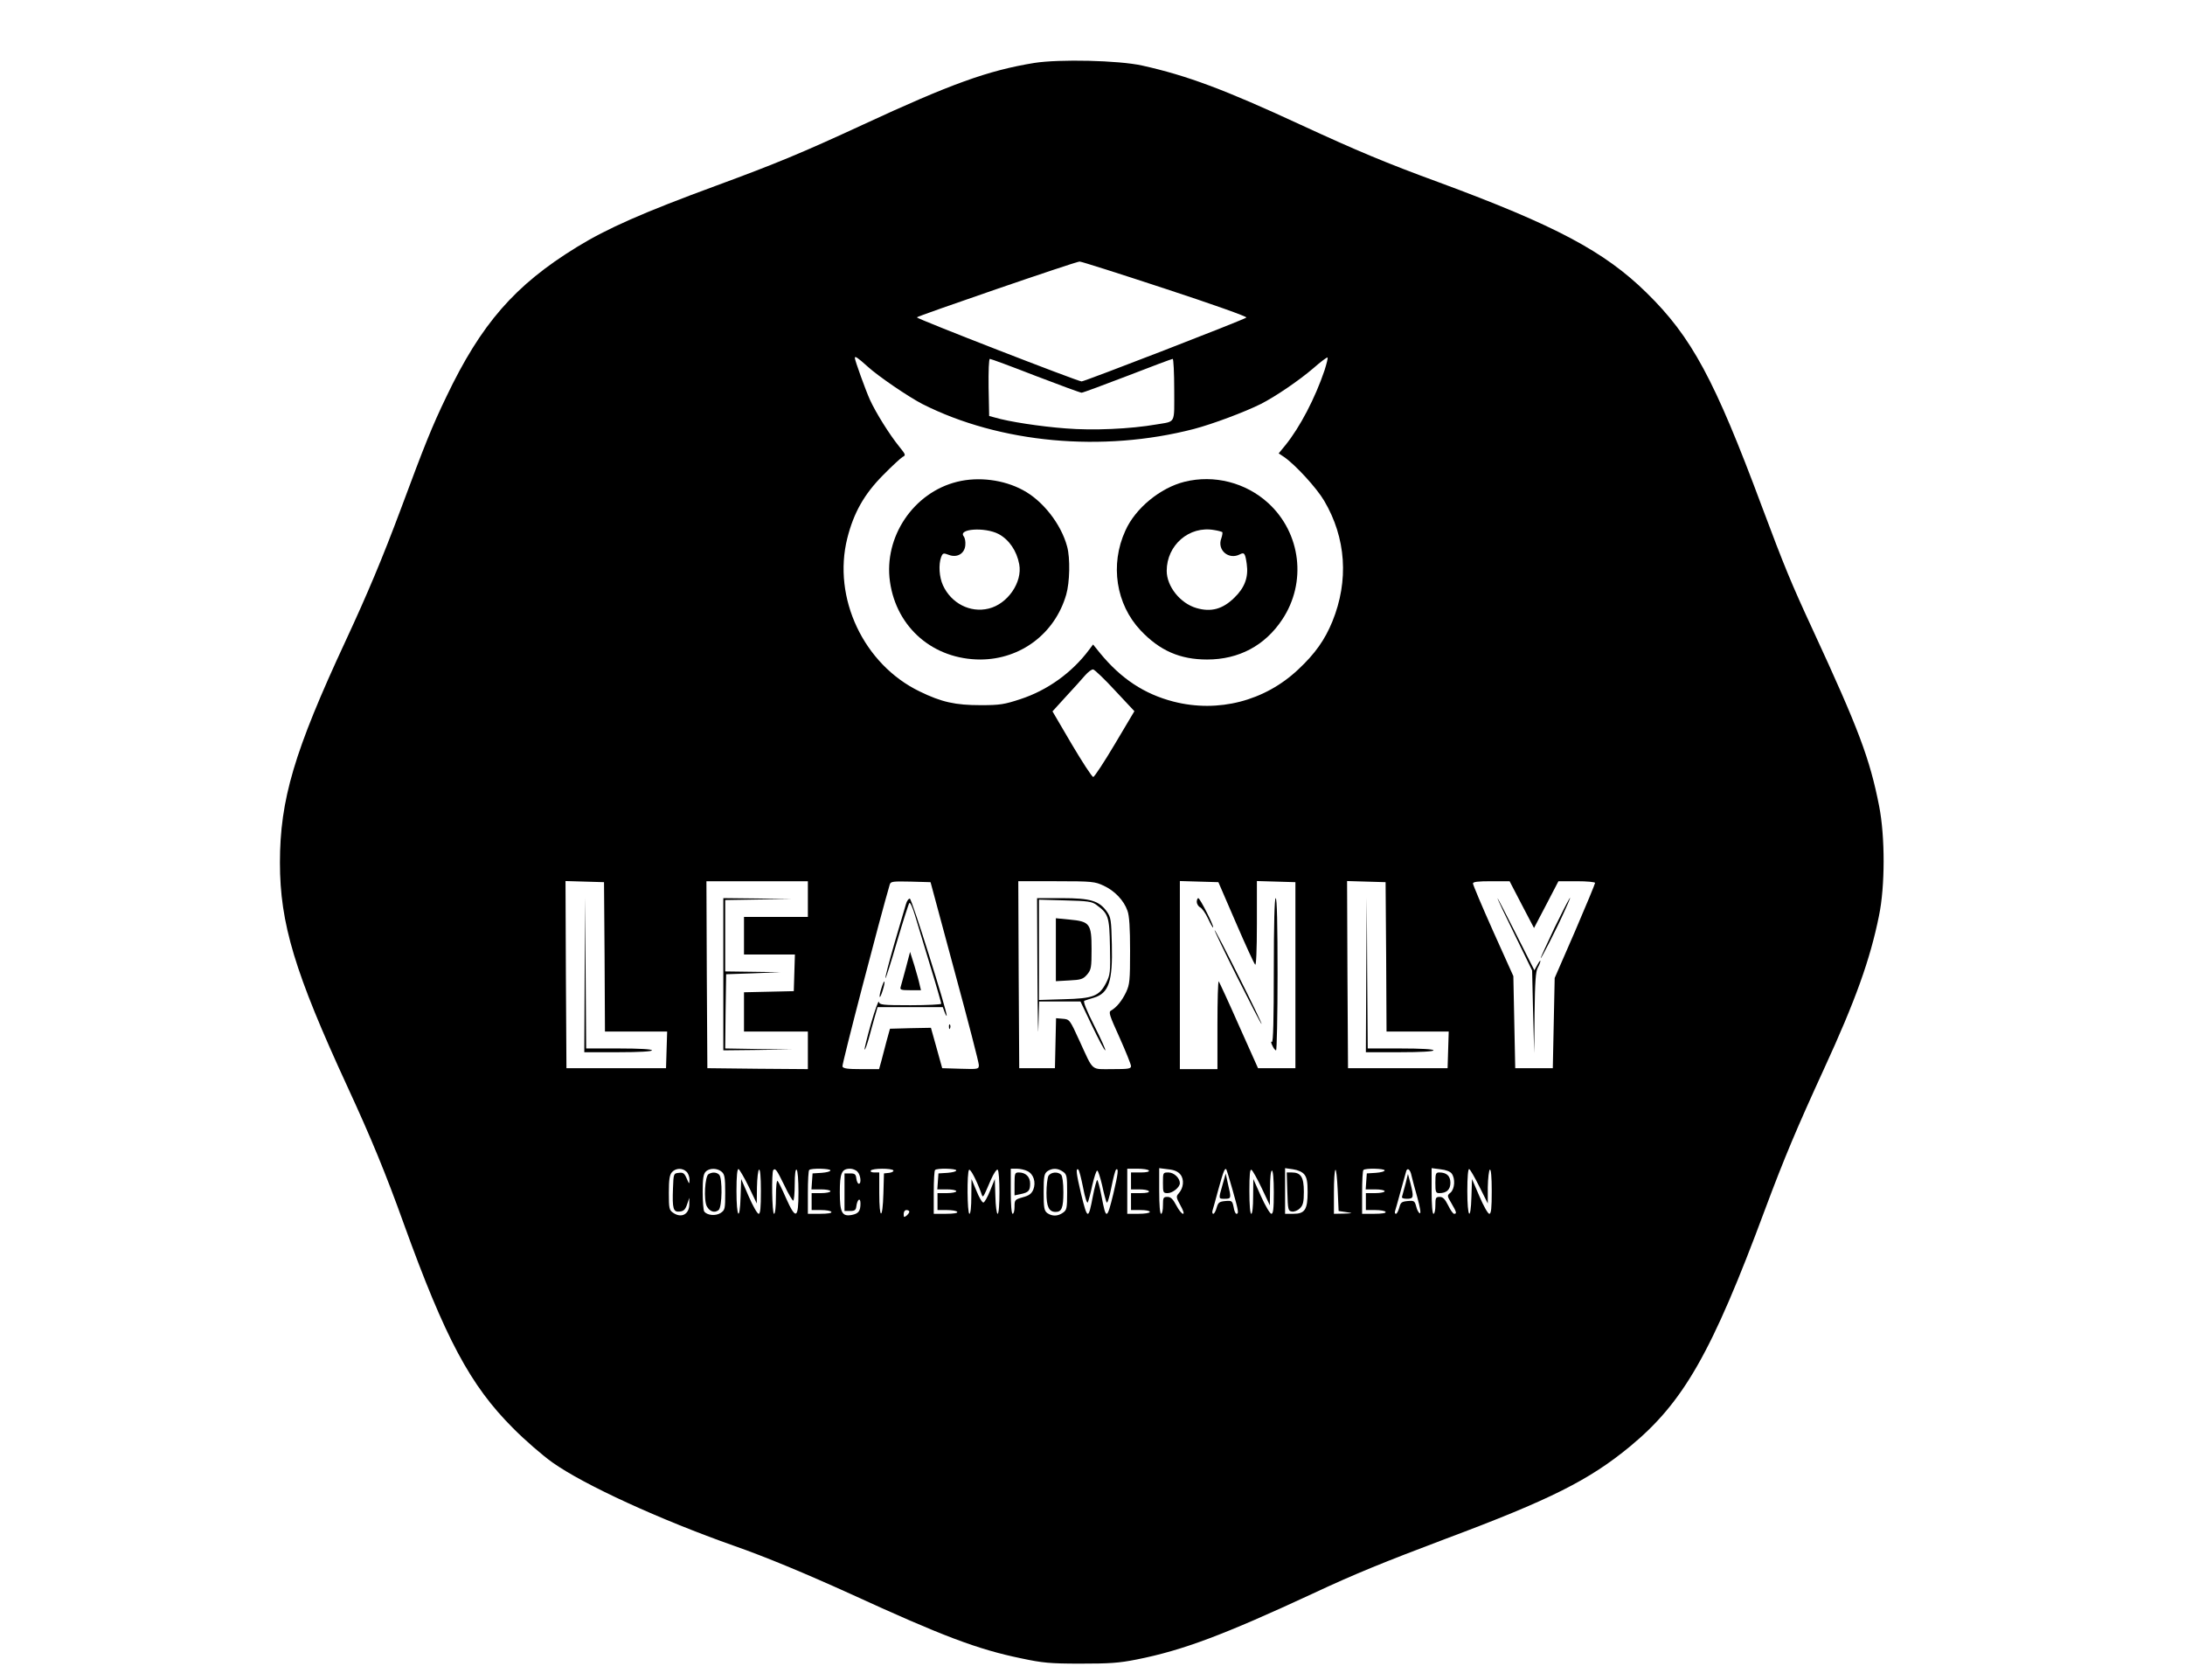 <?xml version="1.0" standalone="no"?>
<!DOCTYPE svg PUBLIC "-//W3C//DTD SVG 20010904//EN"
 "http://www.w3.org/TR/2001/REC-SVG-20010904/DTD/svg10.dtd">
<svg version="1.0" xmlns="http://www.w3.org/2000/svg"
 width="1163pt" height="894pt" viewBox="0 0 1163 894"
 preserveAspectRatio="xMidYMid meet">

<g transform="translate(0,894) scale(0.1,-0.1)"
fill="#000000" stroke="none">
<path d="M5505 8605 c-246 -40 -445 -112 -915 -330 -318 -147 -457 -205 -775
-322 -394 -145 -582 -228 -745 -328 -330 -203 -509 -408 -695 -798 -75 -156
-113 -250 -240 -592 -99 -265 -178 -453 -295 -705 -274 -589 -350 -846 -350
-1181 0 -324 79 -585 360 -1194 125 -271 202 -457 300 -730 220 -609 353 -858
580 -1085 63 -64 158 -146 210 -183 169 -120 573 -305 970 -445 163 -57 377
-146 615 -254 493 -226 678 -296 911 -344 113 -24 152 -28 314 -28 154 0 205
3 300 22 247 49 466 132 938 351 222 104 375 166 706 291 556 208 764 312 981
491 285 235 436 498 720 1263 103 276 170 434 313 746 168 365 246 583 293
815 33 158 33 422 1 585 -50 254 -109 410 -354 940 -113 244 -151 336 -270
654 -252 677 -374 903 -614 1138 -224 220 -486 359 -1109 589 -276 101 -431
166 -730 304 -408 189 -607 263 -845 316 -126 28 -442 35 -575 14z m695 -1201
c253 -83 439 -149 434 -154 -11 -11 -861 -340 -877 -340 -20 0 -877 333 -877
341 0 6 837 294 866 297 7 1 211 -64 454 -144z m-1583 -414 c58 -53 217 -161
292 -200 413 -209 960 -259 1446 -133 99 26 270 90 356 133 77 39 202 124 278
189 40 35 74 61 77 58 3 -2 -5 -33 -16 -68 -50 -148 -131 -303 -208 -398 l-36
-44 30 -20 c60 -42 172 -164 212 -232 117 -198 132 -425 44 -642 -40 -98 -92
-172 -182 -256 -178 -168 -426 -232 -664 -171 -155 40 -279 122 -390 257 l-38
47 -21 -28 c-91 -122 -222 -216 -366 -263 -85 -28 -109 -32 -211 -32 -135 0
-208 16 -325 73 -298 144 -465 498 -385 816 34 135 90 234 189 334 47 48 95
92 105 98 18 9 17 12 -16 53 -53 65 -126 182 -158 252 -24 54 -80 209 -80 222
0 12 16 1 67 -45z m894 -50 c128 -49 239 -90 246 -90 7 0 117 41 245 90 128
50 236 90 240 90 4 0 8 -74 8 -164 0 -186 10 -167 -95 -185 -139 -24 -336 -33
-483 -21 -134 10 -304 36 -377 58 l-30 8 -3 152 c-1 87 1 152 7 152 5 0 114
-40 242 -90z m424 -1675 l103 -110 -104 -175 c-57 -96 -109 -175 -115 -175 -7
0 -58 79 -115 175 l-102 174 71 78 c40 43 86 94 102 113 17 19 36 34 44 32 7
-1 60 -51 116 -112z m-2717 -1417 l2 -398 165 0 166 0 -3 -97 -3 -98 -265 0
-265 0 -3 498 -2 498 102 -3 103 -3 3 -397z m1082 307 l0 -95 -170 0 -170 0 0
-100 0 -100 135 0 136 0 -3 -97 -3 -98 -132 -3 -133 -3 0 -104 0 -105 170 0
170 0 0 -100 0 -100 -267 2 -268 3 -3 498 -2 497 270 0 270 0 0 -95z m781
-385 c71 -261 129 -485 129 -498 0 -22 -2 -23 -97 -20 l-98 3 -30 108 -30 107
-109 -2 -109 -3 -18 -65 c-9 -36 -22 -84 -28 -107 l-12 -43 -95 0 c-71 0 -96
3 -100 14 -4 10 203 803 252 969 5 16 17 17 111 15 l106 -3 128 -475z m794
456 c58 -27 107 -78 126 -133 10 -26 14 -91 14 -213 0 -158 -2 -179 -21 -220
-22 -46 -51 -82 -80 -98 -15 -8 -9 -25 45 -144 33 -74 61 -143 61 -152 0 -14
-14 -16 -100 -16 -116 0 -98 -15 -174 150 -52 114 -53 115 -89 118 l-36 3 -3
-133 -3 -133 -95 0 -95 0 -3 498 -2 497 202 0 c192 0 206 -2 253 -24z m703
-196 c51 -118 97 -219 103 -224 5 -6 9 76 9 217 l0 228 103 -3 102 -3 0 -495
0 -495 -100 0 -99 0 -102 228 c-55 125 -104 230 -107 234 -4 3 -7 -100 -7
-230 l0 -237 -100 0 -100 0 0 500 0 501 102 -3 103 -3 93 -215z m800 -182 l2
-398 165 0 166 0 -3 -97 -3 -98 -265 0 -265 0 -3 498 -2 498 102 -3 103 -3 3
-397z m722 277 l65 -124 65 124 65 125 98 0 c53 0 97 -4 97 -9 0 -5 -48 -121
-107 -258 l-108 -248 -5 -240 -5 -240 -100 0 -100 0 -5 245 -5 245 -108 240
c-59 132 -107 246 -107 253 0 9 26 12 98 12 l97 0 65 -125z m-4446 -1421 c9
-8 16 -27 16 -42 -1 -26 -1 -26 -15 6 -12 28 -19 33 -42 30 -28 -3 -28 -4 -31
-83 -4 -108 1 -127 36 -123 21 2 30 11 39 38 l12 35 0 -32 c1 -55 -42 -79 -87
-47 -20 14 -22 23 -22 106 0 71 4 96 17 110 20 22 56 23 77 2z m188 -1 c15
-13 18 -32 18 -109 0 -89 -1 -94 -25 -110 -27 -17 -73 -12 -87 9 -4 7 -8 53
-8 104 0 70 4 95 16 107 20 21 63 20 86 -1z m143 -78 l43 -90 1 87 c1 48 6 90
11 93 6 4 10 -37 10 -114 0 -90 -3 -121 -12 -121 -7 0 -31 42 -53 93 l-40 92
-3 -92 c-4 -138 -22 -115 -22 28 0 80 4 119 11 117 5 -2 30 -44 54 -93z m190
6 c21 -45 43 -81 47 -81 4 0 8 39 8 86 0 54 4 83 10 79 6 -4 10 -55 10 -121 0
-142 -14 -148 -67 -29 -19 44 -39 84 -44 90 -5 5 -9 -30 -9 -83 0 -55 -4 -92
-10 -92 -11 0 -14 222 -4 233 11 11 18 2 59 -82z m245 80 c0 -6 -21 -11 -47
-13 l-48 -3 -3 -42 -3 -43 50 0 c28 0 51 -4 51 -10 0 -5 -22 -10 -50 -10 l-50
0 0 -45 0 -45 49 0 c28 0 53 -4 56 -10 4 -6 -18 -10 -59 -10 l-66 0 0 113 c0
63 3 117 7 120 10 11 113 8 113 -2z m144 -7 c17 -17 22 -64 7 -64 -5 0 -11 12
-13 28 -3 23 -8 27 -33 27 l-30 0 0 -100 0 -100 30 0 c24 0 31 5 33 25 5 38
22 49 22 15 0 -40 -10 -54 -46 -61 -52 -10 -64 12 -64 121 0 102 10 125 55
125 13 0 31 -7 39 -16z m191 7 c3 -5 -7 -11 -22 -13 l-28 -3 -3 -107 c-4 -143
-22 -141 -22 2 l0 110 -26 0 c-14 0 -23 4 -19 10 8 13 112 13 120 1z m335 0
c0 -6 -21 -11 -47 -13 l-48 -3 -3 -42 -3 -43 50 0 c28 0 51 -4 51 -10 0 -5
-22 -10 -50 -10 l-50 0 0 -45 0 -45 49 0 c28 0 53 -4 56 -10 4 -6 -18 -10 -59
-10 l-66 0 0 113 c0 63 3 117 7 120 10 11 113 8 113 -2z m131 -116 c12 -34 7
-40 54 68 14 32 30 55 35 52 13 -8 13 -235 0 -235 -5 0 -11 42 -12 93 l-3 92
-25 -62 c-14 -35 -30 -63 -36 -63 -7 0 -23 28 -37 63 l-26 62 -1 -92 c0 -55
-4 -93 -10 -93 -12 0 -14 223 -2 234 7 7 38 -52 63 -119z m248 112 c33 -16 46
-60 31 -98 -10 -23 -23 -32 -56 -41 -42 -12 -44 -14 -44 -50 0 -21 -4 -38 -10
-38 -6 0 -10 47 -10 120 l0 120 33 0 c17 0 43 -6 56 -13z m189 -3 c20 -14 22
-23 22 -109 0 -86 -2 -95 -22 -109 -28 -20 -58 -20 -84 -2 -16 13 -19 27 -19
111 0 84 3 98 19 111 26 18 56 18 84 -2z m107 -85 c10 -53 21 -86 25 -78 4 8
15 49 24 92 10 42 21 77 26 77 5 0 16 -35 26 -77 9 -43 20 -84 24 -92 4 -8 15
25 25 78 10 50 21 94 26 97 14 8 10 -23 -15 -129 -34 -140 -39 -141 -63 -13
-9 47 -20 86 -23 86 -3 0 -14 -39 -23 -86 -24 -128 -29 -127 -63 13 -25 106
-29 137 -15 129 5 -3 16 -47 26 -97z m350 91 c4 -6 -13 -10 -44 -10 l-51 0 0
-45 0 -45 44 0 c25 0 48 -4 51 -10 4 -6 -13 -10 -44 -10 l-51 0 0 -45 0 -45
50 0 c28 0 50 -4 50 -10 0 -6 -27 -10 -60 -10 l-60 0 0 120 0 120 54 0 c30 0
58 -4 61 -10z m168 -21 c21 -26 17 -71 -9 -100 -15 -17 -14 -22 9 -64 15 -27
21 -45 14 -45 -7 0 -23 20 -36 45 -18 34 -30 45 -47 45 -22 0 -24 -4 -24 -45
0 -25 -4 -45 -10 -45 -6 0 -10 47 -10 121 l0 122 47 -6 c33 -3 53 -12 66 -28z
m277 -80 c32 -113 35 -129 21 -129 -5 0 -12 16 -15 36 -7 33 -9 35 -44 32 -31
-3 -38 -7 -46 -35 -5 -18 -13 -33 -18 -33 -5 0 -7 8 -4 18 3 9 17 60 31 112
27 98 34 114 42 107 2 -3 17 -51 33 -108z m156 7 l43 -91 1 93 c0 54 4 92 10
92 6 0 10 -45 10 -115 0 -88 -3 -115 -13 -115 -7 0 -32 42 -55 93 l-41 92 -1
-92 c0 -55 -4 -93 -10 -93 -6 0 -10 47 -10 121 0 87 3 118 11 113 7 -4 31 -48
55 -98z m226 74 c14 -17 18 -40 18 -94 0 -94 -15 -116 -76 -116 l-44 0 0 121
0 122 42 -6 c27 -4 49 -14 60 -27z m223 -201 c39 -6 39 -6 -12 -8 l-53 -1 0
113 c0 63 3 117 8 121 4 4 9 -43 12 -106 l5 -113 40 -6z m205 222 c0 -6 -21
-11 -47 -13 l-48 -3 -3 -42 -3 -43 50 0 c28 0 51 -4 51 -10 0 -5 -22 -10 -50
-10 l-50 0 0 -45 0 -45 49 0 c28 0 53 -4 56 -10 4 -6 -18 -10 -59 -10 l-66 0
0 113 c0 63 3 117 7 120 10 11 113 8 113 -2z m143 -28 c4 -16 17 -68 31 -116
15 -54 20 -87 13 -84 -6 2 -15 18 -19 36 -8 30 -12 32 -45 29 -32 -3 -38 -7
-45 -35 -5 -18 -13 -33 -18 -33 -5 0 -7 6 -5 13 2 6 16 55 30 107 14 52 28
101 30 108 7 20 22 6 28 -25z m214 11 c20 -27 16 -81 -6 -101 -20 -16 -19 -17
5 -58 27 -46 29 -55 14 -55 -6 0 -20 20 -32 45 -17 34 -28 45 -45 45 -21 0
-23 -5 -23 -45 0 -25 -4 -45 -10 -45 -6 0 -10 47 -10 121 l0 122 47 -6 c29 -3
52 -12 60 -23z m147 -69 l45 -90 0 87 c1 48 6 90 11 93 6 4 10 -37 10 -114 0
-92 -3 -121 -13 -121 -7 0 -31 42 -52 92 l-40 93 -3 -93 c-4 -137 -22 -114
-22 29 0 74 4 119 10 117 5 -1 29 -43 54 -93z m-3034 -134 c0 -5 -7 -14 -15
-21 -13 -10 -15 -9 -15 9 0 12 6 21 15 21 8 0 15 -4 15 -9z"/>
<path d="M5095 6376 c-233 -57 -392 -294 -358 -532 35 -246 232 -414 482 -414
214 1 396 138 456 345 19 65 22 194 5 256 -32 120 -130 245 -236 301 -102 55
-236 72 -349 44z m220 -278 c56 -30 97 -90 110 -161 18 -96 -62 -212 -163
-236 -98 -24 -199 28 -243 124 -20 44 -24 110 -10 149 9 23 12 24 41 13 44
-17 84 6 88 51 2 19 -2 39 -8 47 -34 41 112 51 185 13z"/>
<path d="M6305 6376 c-129 -32 -262 -141 -315 -260 -83 -181 -50 -392 81 -531
102 -108 210 -155 354 -155 169 0 308 74 400 213 131 197 100 459 -74 619
-120 110 -289 153 -446 114z m201 -268 c2 -3 0 -17 -5 -32 -25 -63 39 -118 99
-86 23 12 28 5 36 -52 10 -70 -11 -126 -66 -179 -62 -61 -124 -78 -202 -55
-86 25 -158 115 -158 198 0 137 120 241 253 217 21 -3 40 -9 43 -11z"/>
<path d="M3112 3753 l-2 -413 180 0 c113 0 180 4 180 10 0 6 -65 10 -175 10
l-175 0 -3 403 -2 402 -3 -412z"/>
<path d="M3850 3755 l0 -405 183 2 182 3 -178 2 -177 3 2 198 3 197 145 5 145
6 -147 2 -148 2 0 190 0 190 178 3 177 2 -182 3 -183 2 0 -405z"/>
<path d="M4822 4128 c-5 -18 -33 -113 -62 -211 -28 -98 -50 -181 -47 -183 2
-2 30 85 61 193 32 109 62 202 66 207 5 5 18 -25 30 -65 12 -41 49 -162 81
-268 33 -107 59 -199 59 -203 0 -4 -74 -8 -164 -8 -149 0 -165 2 -168 18 -2 9
-21 -43 -42 -116 -21 -74 -36 -136 -34 -138 3 -2 12 24 22 58 9 35 24 87 32
116 l15 52 174 0 173 0 10 -27 c6 -16 11 -23 11 -18 1 26 -185 619 -196 622
-6 2 -16 -11 -21 -29z"/>
<path d="M4822 3790 c-13 -47 -25 -93 -28 -102 -5 -16 2 -18 51 -18 l57 0 -7
29 c-3 16 -16 62 -28 102 l-23 73 -22 -84z"/>
<path d="M4691 3679 c-7 -22 -11 -43 -8 -45 2 -2 9 14 16 37 7 22 11 43 8 45
-2 2 -9 -14 -16 -37z"/>
<path d="M5051 3474 c0 -11 3 -14 6 -6 3 7 2 16 -1 19 -3 4 -6 -2 -5 -13z"/>
<path d="M5522 3748 c1 -227 4 -351 5 -275 l4 137 110 0 110 0 62 -130 c34
-71 65 -130 70 -130 4 0 -22 59 -58 130 -45 89 -61 132 -53 134 7 3 30 10 50
16 80 24 101 87 96 284 -3 130 -5 144 -27 175 -41 57 -87 71 -238 71 l-133 0
2 -412z m314 376 c64 -47 69 -62 72 -222 3 -137 1 -150 -20 -192 -37 -72 -69
-84 -225 -88 l-133 -4 0 267 0 267 139 -4 c122 -3 143 -6 167 -24z"/>
<path d="M5620 3885 l0 -167 71 4 c63 3 74 7 95 31 22 26 24 37 24 136 0 135
-9 147 -118 157 l-72 7 0 -168z"/>
<path d="M6370 4140 c0 -10 8 -24 18 -29 10 -5 29 -32 42 -60 13 -28 25 -49
27 -47 6 6 -70 156 -79 156 -4 0 -8 -9 -8 -20z"/>
<path d="M6780 3774 c0 -256 -3 -383 -10 -379 -6 4 -5 -5 2 -19 6 -14 15 -26
20 -26 4 0 8 182 8 405 0 263 -3 405 -10 405 -6 0 -10 -135 -10 -386z"/>
<path d="M6585 3740 c69 -137 127 -250 130 -250 3 0 -51 113 -120 250 -69 138
-127 250 -130 250 -3 0 51 -112 120 -250z"/>
<path d="M7272 3753 l-2 -413 180 0 c113 0 180 4 180 10 0 6 -65 10 -175 10
l-175 0 -3 403 -2 402 -3 -412z"/>
<path d="M7971 4159 c-1 -3 41 -91 92 -195 l92 -189 5 -220 6 -220 2 215 c2
164 6 221 17 240 8 14 14 30 14 35 0 6 -7 -3 -16 -20 l-16 -29 -98 194 c-54
107 -98 192 -98 189z"/>
<path d="M8275 4004 c-41 -87 -75 -160 -74 -163 0 -8 84 155 125 247 61 133
26 74 -51 -84z"/>
<path d="M3771 2691 c-19 -12 -26 -138 -9 -171 16 -29 42 -37 63 -20 19 16 21
170 3 188 -14 14 -37 15 -57 3z"/>
<path d="M5400 2639 l0 -61 33 7 c42 9 50 18 50 56 0 36 -24 59 -60 59 -21 0
-23 -4 -23 -61z"/>
<path d="M5580 2681 c-5 -11 -10 -51 -10 -90 0 -73 13 -101 49 -101 32 0 41
22 41 105 0 50 -5 86 -12 93 -18 18 -56 14 -68 -7z"/>
<path d="M6190 2645 c0 -52 1 -55 25 -55 26 0 65 31 65 53 0 27 -31 57 -61 57
-29 0 -29 -1 -29 -55z"/>
<path d="M6507 2634 c-22 -77 -22 -74 13 -74 34 0 34 3 16 79 l-12 55 -17 -60z"/>
<path d="M6852 2598 c3 -97 4 -103 25 -106 12 -2 31 6 42 17 17 17 21 34 21
89 0 77 -16 102 -64 102 l-27 0 3 -102z"/>
<path d="M7481 2639 c-8 -30 -16 -60 -18 -66 -4 -9 5 -13 26 -13 36 0 37 8 18
84 l-13 48 -13 -53z"/>
<path d="M7640 2645 c0 -49 2 -55 21 -55 39 0 59 19 59 55 0 36 -20 55 -59 55
-19 0 -21 -6 -21 -55z"/>
</g>
</svg>
